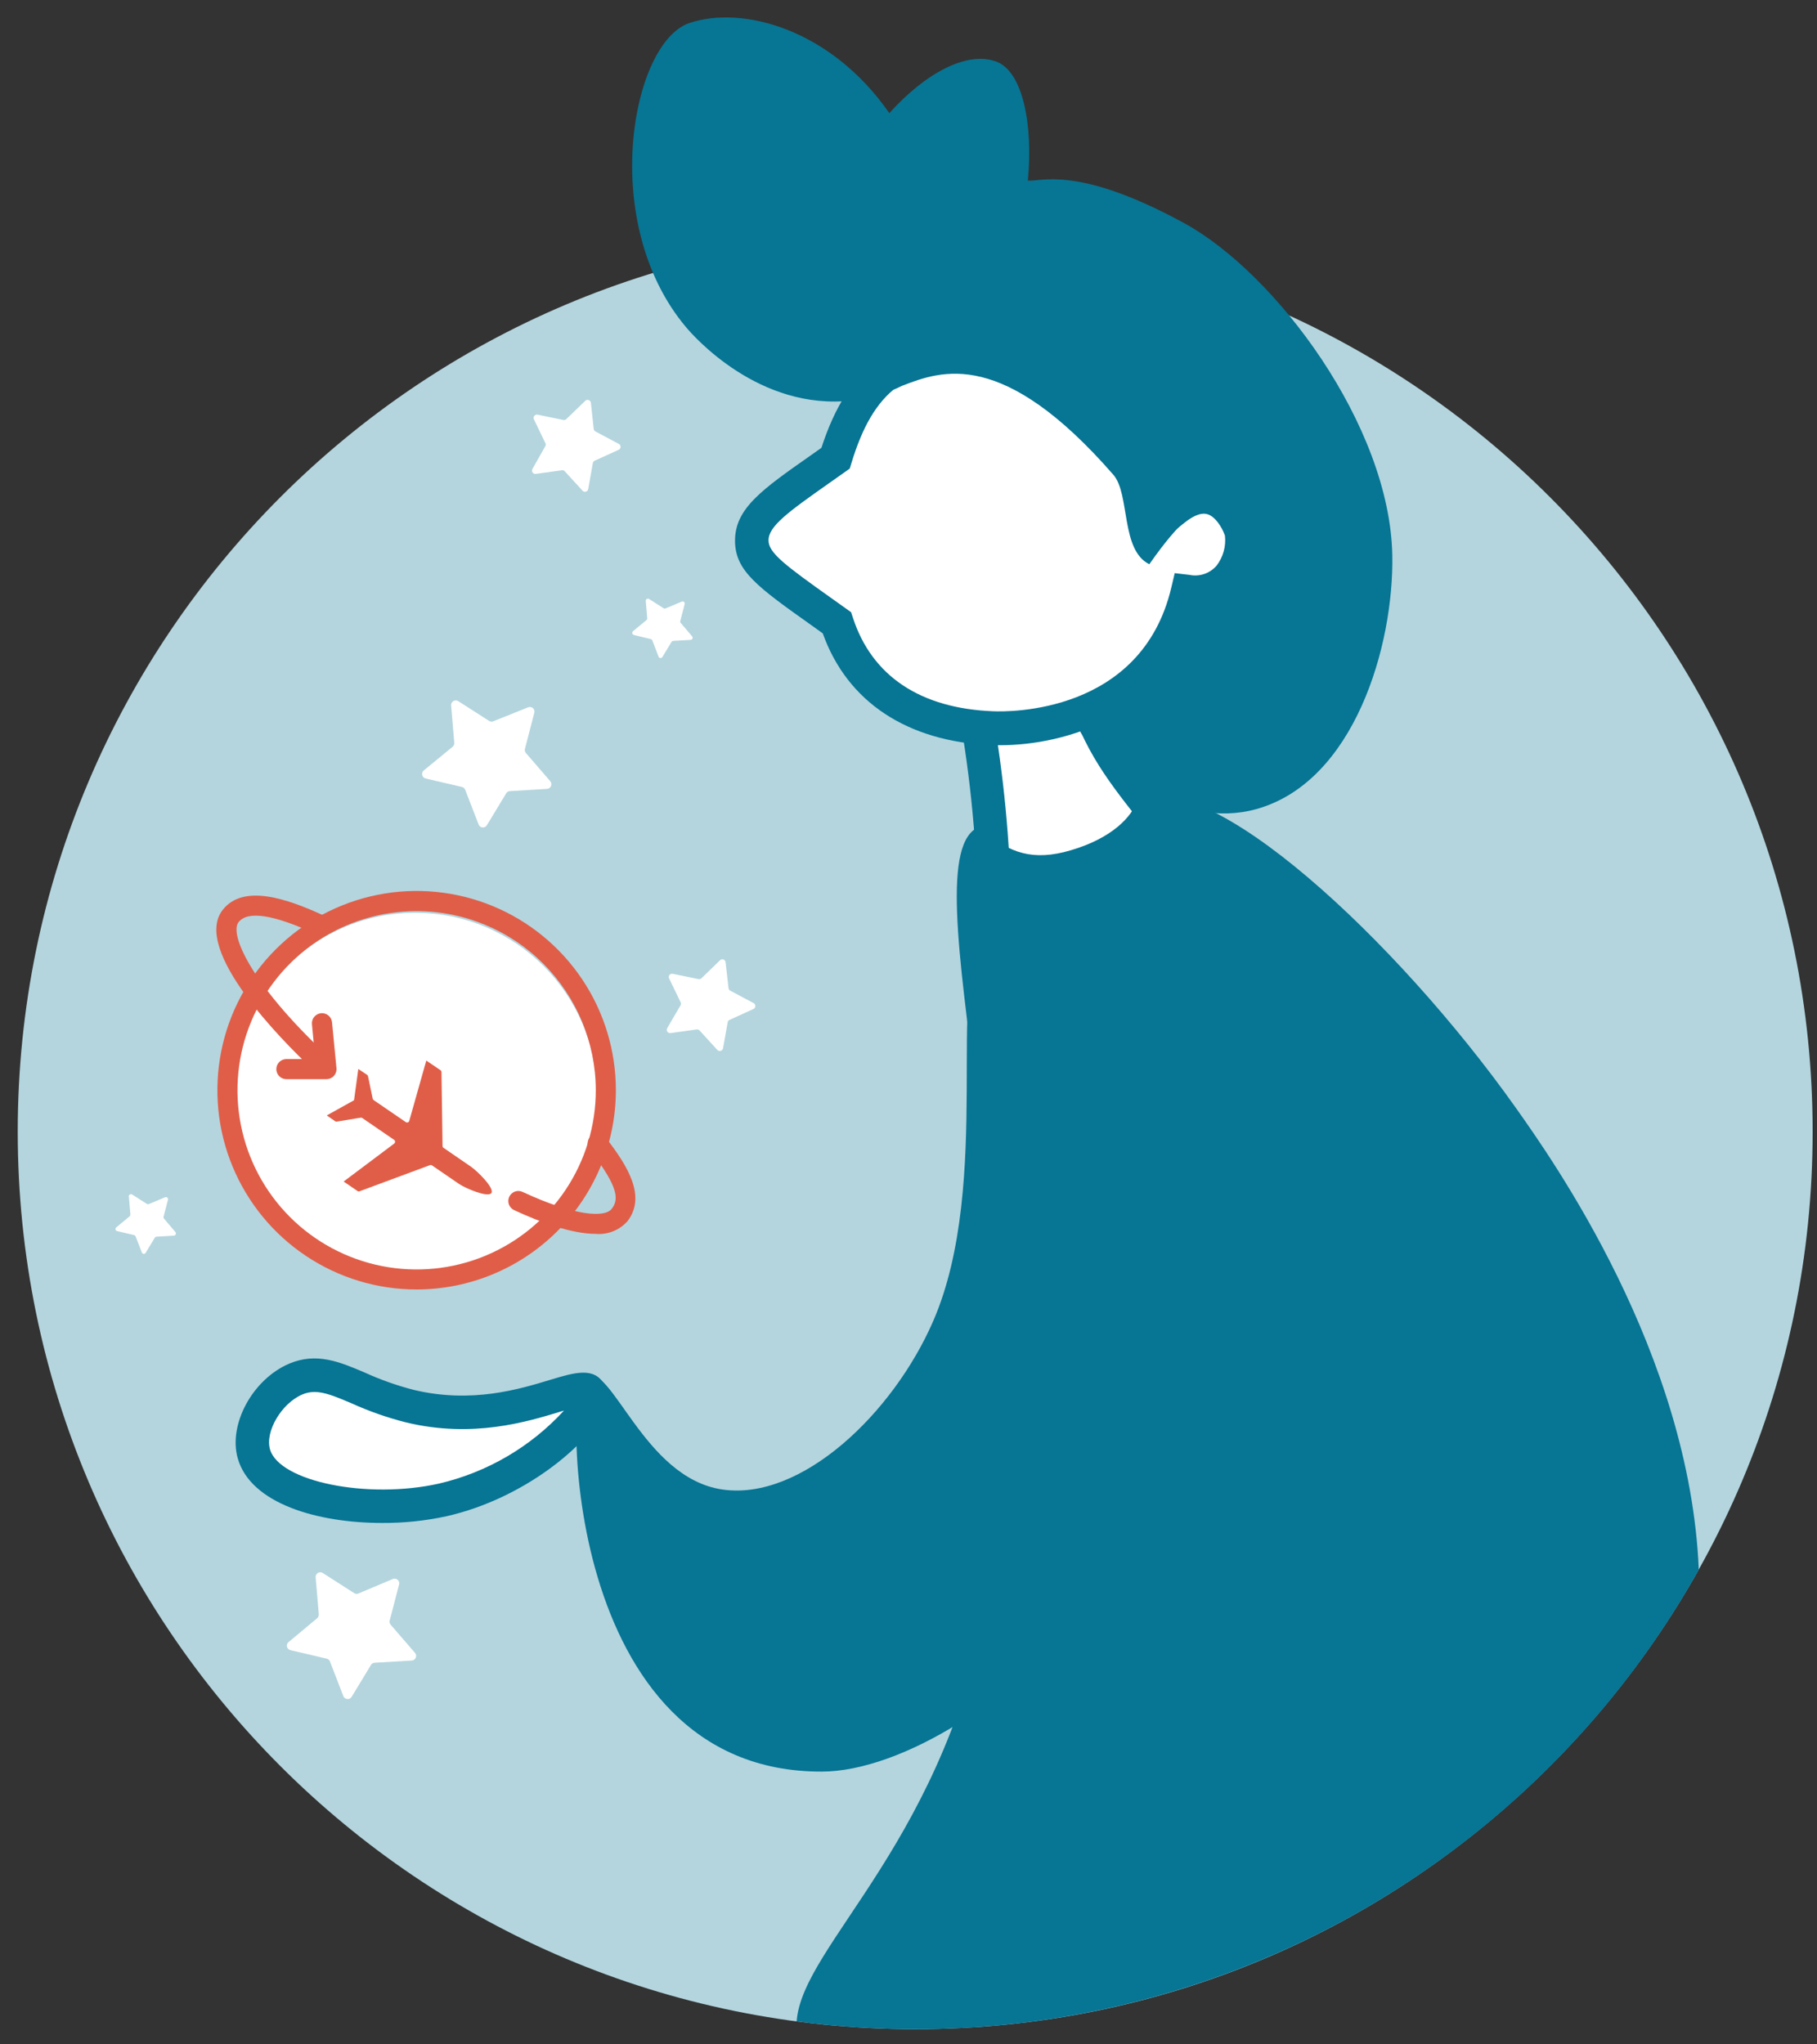 <svg width="80" height="90" viewBox="0 0 80 90" fill="none" xmlns="http://www.w3.org/2000/svg">
<rect x="0" y="0" width="80" height="90" fill="#333333" stroke="none"/>
<path d="M40.294 89.331C62.117 89.331 79.808 71.641 79.808 49.818C79.808 27.995 62.117 10.305 40.294 10.305C18.472 10.305 0.781 27.995 0.781 49.818C0.781 71.641 18.472 89.331 40.294 89.331Z" fill="#B4D5DE"/>
<path d="M43.76 39.272C43.674 36.125 43.313 32.993 42.681 29.909C44.04 28.624 46.11 28.789 47.434 29.32C48.192 32.947 49.899 34.462 51.789 37.036C50.489 39.525 46.148 40.87 43.76 39.272Z" fill="white"/>
<path d="M46.298 40.705C45.255 40.73 44.229 40.444 43.349 39.882L43.034 39.667V39.284C42.947 36.18 42.59 33.09 41.966 30.048L41.881 29.665L42.176 29.388C43.803 27.851 46.177 28.034 47.714 28.656L48.079 28.804L48.159 29.19C48.731 31.927 49.851 33.357 51.273 35.17C51.632 35.627 52.004 36.102 52.387 36.621L52.658 36.992L52.446 37.4C51.691 38.838 50.087 39.994 48.123 40.487C47.526 40.634 46.913 40.707 46.298 40.705ZM44.488 38.844C45.352 39.281 46.519 39.355 47.758 39.042C49.099 38.703 50.261 37.971 50.898 37.084C50.633 36.73 50.367 36.394 50.111 36.064C48.698 34.265 47.457 32.699 46.802 29.871C45.918 29.6 44.526 29.461 43.485 30.19C44.049 33.043 44.384 35.937 44.488 38.844Z" fill="#077594"/>
<path d="M43.243 15.326C39.755 15.326 37.88 16.556 36.783 20.174C34.297 21.943 33.1 22.657 33.1 23.792C33.1 24.833 34.111 25.458 36.847 27.41C38.269 31.804 42.648 32.016 43.694 32.06C44.579 32.099 50.866 32.06 52.287 26.054C54.44 26.304 54.888 24.028 54.646 23.329C54.419 22.695 53.508 21.014 51.697 22.444C50.671 19.342 49.813 18.753 47.637 16.877C46.867 16.22 45.552 15.456 43.243 15.326Z" fill="white"/>
<path d="M44.045 32.807C43.913 32.807 43.786 32.807 43.662 32.807C39.935 32.648 37.304 30.902 36.225 27.883L35.768 27.555C33.359 25.845 32.362 25.137 32.362 23.802C32.362 22.386 33.542 21.555 35.703 20.042L36.166 19.715C37.346 16.079 39.41 14.59 43.243 14.59H43.285C45.278 14.699 46.906 15.28 48.114 16.315L48.489 16.636C50.217 18.111 51.166 18.919 52.098 21.337C52.56 21.125 53.083 21.083 53.573 21.219C54.702 21.543 55.2 22.725 55.327 23.079C55.566 23.752 55.41 24.958 54.737 25.807C54.51 26.095 54.224 26.332 53.899 26.503C53.574 26.673 53.217 26.774 52.85 26.798C51.411 31.542 46.855 32.807 44.045 32.807ZM43.222 16.064C39.955 16.064 38.454 17.202 37.487 20.387L37.413 20.629L36.55 21.239C34.668 22.56 33.837 23.171 33.837 23.79C33.837 24.338 34.553 24.875 36.62 26.344L37.472 26.951L37.549 27.184C38.381 29.755 40.516 31.188 43.727 31.312C44.39 31.342 50.255 31.433 51.57 25.872L51.721 25.232L52.373 25.308C52.589 25.353 52.814 25.339 53.024 25.267C53.233 25.196 53.419 25.07 53.564 24.902C53.854 24.525 53.986 24.05 53.932 23.578C53.797 23.191 53.496 22.734 53.16 22.637C52.824 22.54 52.431 22.79 52.151 23.014L51.329 23.666L50.995 22.669C50.087 19.948 49.388 19.352 47.522 17.76L47.144 17.438C46.192 16.622 44.88 16.159 43.222 16.064Z" fill="#077594"/>
<path d="M30.345 1.017C32.668 0.224 36.575 1.265 39.156 4.98C40.748 3.211 42.585 2.229 43.874 2.715C45.035 3.155 45.492 5.499 45.254 7.949C45.817 8.014 47.427 7.259 52.115 9.81C56.167 12.013 61.2 18.745 61.301 24.454C61.371 28.434 59.626 34.423 55.312 35.62C51.986 36.543 48.659 33.898 47.598 32.271C46.819 31.091 50.069 30.398 53.08 26.482C53.593 25.816 54.937 24.333 54.309 23.439C53.79 22.696 53.395 20.847 50.603 24.84C49.332 24.215 49.762 21.753 49.019 20.9C44.16 15.327 41.473 16.303 39.719 16.984C39.028 17.324 38.284 17.542 37.519 17.63C33.426 18.105 30.53 14.788 30.218 14.419C26.326 9.819 27.803 1.881 30.345 1.017Z" fill="#077594"/>
<path d="M25.954 61.308C25.58 60.576 22.416 62.953 18.055 61.897C15.619 61.308 14.492 60.075 13.018 60.718C11.786 61.246 10.848 62.847 11.175 64.006C11.744 66.011 16.138 66.789 19.485 66.037C23.418 65.147 26.338 62.051 25.954 61.308Z" fill="white"/>
<path d="M16.828 67.046C13.986 67.046 11.031 66.197 10.468 64.201C10.043 62.706 11.123 60.721 12.73 60.034C13.939 59.518 14.971 59.961 16.062 60.426C16.759 60.744 17.484 60.999 18.226 61.19C20.768 61.795 22.856 61.161 24.236 60.742C25.285 60.424 26.188 60.152 26.612 60.969C26.697 61.159 26.735 61.366 26.724 61.574C26.714 61.781 26.654 61.983 26.55 62.163C25.887 63.573 23.121 65.967 19.653 66.752C18.725 66.952 17.778 67.051 16.828 67.046ZM13.847 61.279C13.662 61.279 13.478 61.317 13.307 61.391C12.396 61.78 11.665 63.019 11.886 63.8C12.29 65.227 16.183 66.017 19.326 65.313C21.443 64.82 23.362 63.7 24.831 62.099L24.663 62.149C23.224 62.588 20.812 63.328 17.881 62.62C17.058 62.412 16.254 62.131 15.481 61.78C14.755 61.47 14.275 61.279 13.847 61.279Z" fill="#077594"/>
<path d="M25.745 60.539C26.945 59.949 28.317 65.056 31.796 65.572C35.276 66.088 39.315 62.228 41.085 58.165C43.739 52.07 41.621 42.719 43.346 41.87C45.071 41.021 49.38 49.419 50.615 55.022C51.907 60.831 50.771 66.495 47.887 70.588C44.939 74.752 39.663 77.99 36.181 77.992C24.701 78.022 24.837 60.99 25.745 60.539Z" fill="#077594"/>
<path d="M18.279 56.18C22.696 56.18 26.276 52.599 26.276 48.183C26.276 43.766 22.696 40.185 18.279 40.185C13.863 40.185 10.282 43.766 10.282 48.183C10.282 52.599 13.863 56.18 18.279 56.18Z" fill="white"/>
<path d="M18.344 56.768C16.609 56.768 14.913 56.253 13.47 55.289C12.027 54.325 10.903 52.955 10.239 51.352C9.575 49.749 9.401 47.986 9.74 46.284C10.078 44.582 10.914 43.019 12.141 41.792C13.368 40.565 14.931 39.73 16.632 39.391C18.334 39.053 20.098 39.227 21.701 39.89C23.304 40.554 24.674 41.679 25.638 43.121C26.602 44.564 27.116 46.26 27.116 47.995C27.114 50.321 26.189 52.551 24.544 54.196C22.9 55.84 20.67 56.765 18.344 56.768ZM18.344 40.11C16.784 40.11 15.258 40.573 13.961 41.44C12.664 42.307 11.653 43.539 11.056 44.98C10.459 46.422 10.303 48.008 10.608 49.538C10.912 51.068 11.664 52.474 12.767 53.577C13.871 54.68 15.277 55.431 16.807 55.735C18.337 56.039 19.923 55.882 21.364 55.285C22.806 54.687 24.037 53.676 24.904 52.378C25.77 51.081 26.232 49.555 26.232 47.995C26.229 45.904 25.396 43.9 23.918 42.422C22.439 40.944 20.435 40.113 18.344 40.11Z" fill="#E05E48"/>
<path d="M13.977 47.118C13.867 47.117 13.761 47.074 13.682 46.997C12.429 45.818 8.454 41.816 9.798 40.065C10.71 38.885 12.659 39.569 14.257 40.307C14.364 40.356 14.447 40.446 14.487 40.556C14.528 40.666 14.523 40.788 14.474 40.895C14.424 41.002 14.335 41.084 14.225 41.125C14.114 41.166 13.992 41.161 13.885 41.112C12.037 40.257 10.895 40.085 10.5 40.602C10.105 41.117 11.01 43.255 14.289 46.355C14.353 46.415 14.398 46.493 14.417 46.578C14.436 46.664 14.43 46.753 14.398 46.835C14.367 46.917 14.311 46.988 14.239 47.038C14.168 47.089 14.082 47.116 13.995 47.118H13.977Z" fill="#E05E48"/>
<path d="M26.226 54.319C25.168 54.319 23.802 53.814 22.652 53.281C22.597 53.258 22.547 53.224 22.506 53.181C22.464 53.139 22.432 53.088 22.41 53.033C22.388 52.977 22.378 52.918 22.38 52.858C22.382 52.799 22.396 52.74 22.421 52.686C22.446 52.632 22.482 52.584 22.526 52.544C22.57 52.504 22.622 52.474 22.678 52.454C22.734 52.435 22.794 52.427 22.853 52.431C22.913 52.435 22.971 52.452 23.024 52.479C25.3 53.537 26.627 53.614 26.931 53.219C27.235 52.824 27.276 52.305 25.984 50.639C25.944 50.593 25.913 50.541 25.894 50.483C25.874 50.425 25.867 50.364 25.872 50.304C25.878 50.243 25.895 50.185 25.925 50.131C25.954 50.078 25.993 50.031 26.041 49.994C26.089 49.956 26.144 49.929 26.203 49.914C26.262 49.899 26.323 49.896 26.383 49.906C26.443 49.916 26.5 49.937 26.551 49.97C26.602 50.003 26.646 50.046 26.68 50.096C27.665 51.361 28.45 52.679 27.633 53.755C27.459 53.953 27.241 54.107 26.997 54.205C26.752 54.303 26.488 54.342 26.226 54.319Z" fill="#E05E48"/>
<path d="M14.378 47.509H12.608C12.491 47.509 12.379 47.462 12.296 47.379C12.213 47.296 12.166 47.184 12.166 47.066C12.166 46.949 12.213 46.837 12.296 46.754C12.379 46.671 12.491 46.624 12.608 46.624H13.879L13.735 45.091C13.723 44.973 13.759 44.856 13.834 44.765C13.909 44.674 14.017 44.617 14.134 44.606C14.252 44.594 14.369 44.63 14.46 44.705C14.551 44.78 14.608 44.888 14.619 45.005L14.814 47.022C14.82 47.084 14.813 47.146 14.793 47.205C14.774 47.264 14.743 47.318 14.702 47.364C14.661 47.409 14.611 47.445 14.555 47.47C14.499 47.495 14.439 47.508 14.378 47.509Z" fill="#E05E48"/>
<path d="M20.738 51.363L19.529 50.532C19.516 50.523 19.504 50.512 19.497 50.498C19.489 50.484 19.485 50.468 19.485 50.452L19.438 47.194C19.438 47.178 19.433 47.162 19.426 47.148C19.418 47.135 19.407 47.123 19.394 47.114L18.769 46.69L18.02 49.343C18.015 49.359 18.008 49.373 17.997 49.385C17.986 49.396 17.972 49.405 17.957 49.411C17.942 49.416 17.926 49.418 17.91 49.416C17.895 49.414 17.879 49.408 17.866 49.399L16.454 48.432C16.432 48.418 16.416 48.396 16.41 48.37L16.203 47.38C16.198 47.354 16.183 47.332 16.162 47.318L15.776 47.061L15.59 48.42C15.59 48.42 15.59 48.42 15.59 48.435L14.387 49.105L14.776 49.373C14.8 49.383 14.826 49.383 14.85 49.373L15.876 49.205C15.889 49.202 15.902 49.202 15.914 49.204C15.927 49.207 15.939 49.212 15.95 49.219L17.353 50.181C17.366 50.19 17.376 50.203 17.384 50.217C17.391 50.231 17.394 50.247 17.394 50.263C17.394 50.279 17.391 50.295 17.384 50.309C17.376 50.324 17.366 50.336 17.353 50.346L15.13 52.015L15.752 52.44C15.766 52.447 15.782 52.45 15.798 52.45C15.814 52.45 15.829 52.447 15.843 52.44L18.919 51.298C18.933 51.291 18.949 51.287 18.965 51.287C18.98 51.287 18.996 51.291 19.01 51.298L20.21 52.121C20.485 52.31 21.487 52.737 21.635 52.522C21.782 52.307 21.015 51.552 20.738 51.363Z" fill="#E05E48"/>
<path d="M31.944 42.345L32.077 43.501C32.079 43.524 32.087 43.547 32.1 43.566C32.113 43.586 32.13 43.602 32.151 43.613L33.177 44.158C33.201 44.17 33.222 44.189 33.236 44.212C33.25 44.235 33.258 44.261 33.258 44.288C33.258 44.315 33.25 44.342 33.236 44.365C33.222 44.388 33.201 44.406 33.177 44.418L32.121 44.899C32.1 44.908 32.081 44.922 32.066 44.941C32.052 44.96 32.042 44.981 32.039 45.005L31.835 46.149C31.83 46.175 31.818 46.2 31.799 46.22C31.781 46.239 31.758 46.254 31.732 46.262C31.706 46.269 31.679 46.27 31.653 46.263C31.627 46.256 31.603 46.242 31.585 46.223L30.8 45.364C30.784 45.347 30.764 45.334 30.742 45.327C30.72 45.319 30.697 45.317 30.673 45.32L29.523 45.48C29.496 45.484 29.469 45.48 29.444 45.469C29.419 45.459 29.397 45.441 29.382 45.418C29.366 45.396 29.358 45.369 29.357 45.342C29.355 45.315 29.362 45.288 29.376 45.264L29.966 44.253C29.977 44.232 29.982 44.21 29.982 44.187C29.982 44.163 29.977 44.141 29.966 44.12L29.459 43.073C29.447 43.049 29.442 43.022 29.445 42.995C29.448 42.969 29.459 42.944 29.475 42.922C29.492 42.901 29.514 42.885 29.539 42.876C29.564 42.867 29.591 42.864 29.618 42.87L30.756 43.103C30.779 43.107 30.803 43.106 30.825 43.099C30.848 43.092 30.869 43.081 30.886 43.065L31.72 42.257C31.74 42.243 31.762 42.234 31.786 42.231C31.81 42.229 31.834 42.232 31.856 42.241C31.878 42.249 31.898 42.263 31.913 42.282C31.929 42.3 31.939 42.322 31.944 42.345Z" fill="white"/>
<path d="M5.826 52.591L6.472 53.004C6.486 53.01 6.501 53.014 6.516 53.014C6.532 53.014 6.547 53.01 6.561 53.004L7.265 52.709C7.282 52.701 7.3 52.699 7.318 52.701C7.336 52.704 7.353 52.711 7.366 52.723C7.38 52.735 7.39 52.75 7.395 52.768C7.4 52.785 7.4 52.803 7.395 52.821L7.201 53.564C7.197 53.579 7.197 53.594 7.201 53.609C7.205 53.624 7.212 53.638 7.221 53.649L7.723 54.239C7.734 54.253 7.741 54.27 7.744 54.287C7.747 54.305 7.744 54.323 7.737 54.339C7.73 54.356 7.719 54.37 7.704 54.38C7.69 54.391 7.673 54.397 7.655 54.398L6.891 54.443C6.875 54.444 6.86 54.449 6.847 54.457C6.834 54.465 6.823 54.476 6.814 54.49L6.419 55.144C6.412 55.161 6.4 55.174 6.384 55.184C6.369 55.194 6.352 55.199 6.334 55.199C6.316 55.199 6.298 55.194 6.283 55.184C6.268 55.174 6.256 55.161 6.248 55.144L5.971 54.431C5.965 54.416 5.956 54.404 5.944 54.394C5.932 54.383 5.918 54.376 5.903 54.372L5.157 54.198C5.14 54.194 5.124 54.185 5.112 54.173C5.099 54.16 5.09 54.144 5.086 54.127C5.082 54.11 5.083 54.092 5.089 54.075C5.095 54.059 5.105 54.044 5.119 54.033L5.709 53.546C5.72 53.536 5.729 53.523 5.735 53.509C5.74 53.494 5.742 53.479 5.741 53.464L5.676 52.703C5.668 52.683 5.667 52.661 5.673 52.641C5.679 52.62 5.692 52.602 5.709 52.59C5.726 52.577 5.747 52.57 5.768 52.57C5.789 52.571 5.81 52.578 5.826 52.591Z" fill="white"/>
<path d="M20.167 30.861L21.549 31.746C21.579 31.761 21.611 31.769 21.644 31.769C21.677 31.769 21.709 31.761 21.738 31.746L23.251 31.139C23.286 31.124 23.325 31.12 23.362 31.126C23.4 31.132 23.435 31.149 23.464 31.174C23.492 31.199 23.513 31.232 23.524 31.268C23.535 31.305 23.535 31.344 23.525 31.38L23.112 32.967C23.104 32.999 23.104 33.033 23.111 33.065C23.119 33.098 23.135 33.128 23.157 33.153L24.227 34.391C24.252 34.42 24.268 34.455 24.273 34.493C24.279 34.531 24.274 34.569 24.26 34.604C24.245 34.639 24.221 34.669 24.19 34.692C24.16 34.714 24.123 34.727 24.085 34.73L22.449 34.828C22.416 34.828 22.383 34.838 22.355 34.855C22.326 34.872 22.303 34.896 22.287 34.925L21.438 36.328C21.418 36.361 21.389 36.388 21.355 36.406C21.321 36.423 21.283 36.431 21.244 36.427C21.206 36.424 21.17 36.41 21.139 36.387C21.109 36.363 21.085 36.332 21.072 36.296L20.482 34.769C20.47 34.738 20.451 34.711 20.427 34.689C20.402 34.667 20.372 34.652 20.34 34.645L18.742 34.273C18.705 34.265 18.671 34.246 18.644 34.219C18.617 34.192 18.598 34.158 18.589 34.121C18.581 34.083 18.583 34.044 18.595 34.008C18.608 33.972 18.63 33.94 18.66 33.916L19.928 32.876C19.953 32.854 19.973 32.827 19.986 32.796C19.998 32.765 20.004 32.732 20.001 32.699L19.863 31.065C19.858 31.027 19.863 30.989 19.879 30.954C19.895 30.919 19.92 30.89 19.951 30.868C19.983 30.847 20.02 30.835 20.058 30.834C20.096 30.833 20.134 30.842 20.167 30.861Z" fill="white"/>
<path d="M35.075 88.99C36.806 89.217 38.549 89.331 40.294 89.332C47.325 89.334 54.228 87.46 60.293 83.905C66.358 80.349 71.364 75.239 74.795 69.103C74.397 59.573 68.352 51.045 66.73 48.757C61.517 41.403 53.119 33.591 50.064 35.29C49.713 36.175 48.645 37.059 46.847 37.513C45.234 37.905 44.252 37.419 43.102 36.407C39.858 37.728 45.932 55.689 43.633 69.728C41.769 81.013 35.32 85.557 35.075 88.99Z" fill="#077594"/>
<path d="M26.016 17.727L26.14 18.883C26.143 18.907 26.152 18.929 26.166 18.948C26.179 18.968 26.196 18.984 26.217 18.995L27.243 19.541C27.267 19.553 27.288 19.571 27.302 19.594C27.316 19.617 27.324 19.644 27.324 19.671C27.324 19.698 27.316 19.724 27.302 19.747C27.288 19.77 27.267 19.788 27.243 19.8L26.184 20.281C26.163 20.291 26.144 20.305 26.13 20.324C26.116 20.342 26.106 20.364 26.102 20.387L25.898 21.531C25.894 21.558 25.882 21.582 25.864 21.602C25.846 21.622 25.823 21.637 25.797 21.645C25.772 21.652 25.744 21.653 25.718 21.646C25.692 21.639 25.669 21.625 25.651 21.605L24.866 20.747C24.851 20.729 24.831 20.716 24.809 20.708C24.787 20.701 24.763 20.699 24.74 20.703L23.587 20.862C23.56 20.866 23.533 20.861 23.508 20.851C23.483 20.839 23.462 20.822 23.447 20.799C23.432 20.777 23.424 20.751 23.423 20.724C23.422 20.697 23.429 20.67 23.442 20.647L24.011 19.638C24.022 19.618 24.028 19.595 24.028 19.572C24.028 19.549 24.022 19.526 24.011 19.506L23.507 18.459C23.495 18.434 23.491 18.407 23.494 18.381C23.497 18.354 23.507 18.329 23.524 18.308C23.54 18.287 23.562 18.271 23.587 18.261C23.613 18.252 23.64 18.25 23.666 18.255L24.804 18.488C24.828 18.493 24.851 18.491 24.874 18.485C24.896 18.478 24.917 18.466 24.934 18.45L25.772 17.642C25.791 17.624 25.815 17.612 25.841 17.607C25.867 17.601 25.894 17.603 25.919 17.612C25.945 17.62 25.967 17.636 25.984 17.656C26.001 17.677 26.012 17.701 26.016 17.727Z" fill="white"/>
<path d="M28.577 26.368L29.223 26.781C29.236 26.789 29.251 26.793 29.267 26.793C29.282 26.793 29.298 26.789 29.311 26.781L30.016 26.486C30.032 26.479 30.05 26.476 30.068 26.479C30.086 26.481 30.103 26.489 30.116 26.501C30.13 26.512 30.14 26.528 30.145 26.545C30.15 26.562 30.151 26.581 30.145 26.598L29.951 27.338C29.947 27.353 29.947 27.369 29.95 27.384C29.954 27.399 29.961 27.413 29.971 27.424L30.473 28.014C30.485 28.027 30.492 28.044 30.495 28.061C30.498 28.079 30.495 28.097 30.488 28.113C30.481 28.13 30.47 28.143 30.455 28.154C30.44 28.164 30.423 28.169 30.405 28.17L29.641 28.214C29.626 28.216 29.611 28.221 29.598 28.229C29.584 28.237 29.573 28.248 29.565 28.261L29.169 28.916C29.162 28.932 29.15 28.946 29.135 28.956C29.119 28.965 29.102 28.97 29.084 28.97C29.066 28.97 29.048 28.965 29.033 28.956C29.018 28.946 29.006 28.932 28.998 28.916L28.721 28.191C28.715 28.176 28.706 28.164 28.694 28.154C28.682 28.144 28.668 28.138 28.653 28.134L27.91 27.955C27.893 27.95 27.878 27.941 27.865 27.928C27.853 27.915 27.844 27.899 27.84 27.882C27.836 27.865 27.837 27.847 27.843 27.83C27.848 27.813 27.858 27.798 27.872 27.787L28.462 27.3C28.474 27.291 28.484 27.279 28.49 27.265C28.497 27.251 28.499 27.236 28.497 27.22L28.432 26.457C28.431 26.439 28.434 26.421 28.442 26.406C28.45 26.39 28.462 26.377 28.477 26.367C28.492 26.358 28.509 26.353 28.527 26.354C28.545 26.354 28.562 26.359 28.577 26.368Z" fill="white"/>
<path d="M14.21 69.249L15.592 70.133C15.62 70.152 15.652 70.164 15.684 70.167C15.718 70.17 15.751 70.165 15.781 70.151L17.294 69.514C17.329 69.499 17.367 69.494 17.405 69.5C17.443 69.506 17.478 69.522 17.507 69.547C17.536 69.572 17.557 69.604 17.569 69.641C17.58 69.677 17.581 69.716 17.571 69.753L17.158 71.34C17.15 71.371 17.149 71.405 17.157 71.437C17.164 71.47 17.178 71.5 17.2 71.525L18.273 72.767C18.298 72.795 18.314 72.831 18.32 72.868C18.326 72.905 18.321 72.944 18.306 72.979C18.292 73.014 18.268 73.044 18.237 73.066C18.206 73.088 18.169 73.1 18.131 73.103L16.495 73.2C16.462 73.202 16.43 73.212 16.401 73.228C16.373 73.246 16.35 73.269 16.333 73.297L15.483 74.701C15.463 74.733 15.435 74.759 15.401 74.776C15.367 74.793 15.329 74.801 15.292 74.798C15.254 74.795 15.218 74.781 15.187 74.759C15.156 74.737 15.132 74.707 15.118 74.672L14.528 73.144C14.516 73.114 14.497 73.086 14.473 73.065C14.448 73.043 14.418 73.028 14.386 73.02L12.788 72.646C12.751 72.637 12.717 72.618 12.69 72.591C12.663 72.565 12.644 72.531 12.635 72.493C12.627 72.456 12.629 72.417 12.641 72.381C12.653 72.345 12.676 72.313 12.706 72.289L13.962 71.242C13.987 71.221 14.007 71.195 14.02 71.164C14.033 71.134 14.038 71.101 14.036 71.068L13.897 69.435C13.894 69.397 13.902 69.359 13.92 69.326C13.937 69.293 13.963 69.265 13.996 69.245C14.028 69.226 14.066 69.216 14.103 69.217C14.141 69.217 14.178 69.228 14.21 69.249Z" fill="white"/>
</svg>
